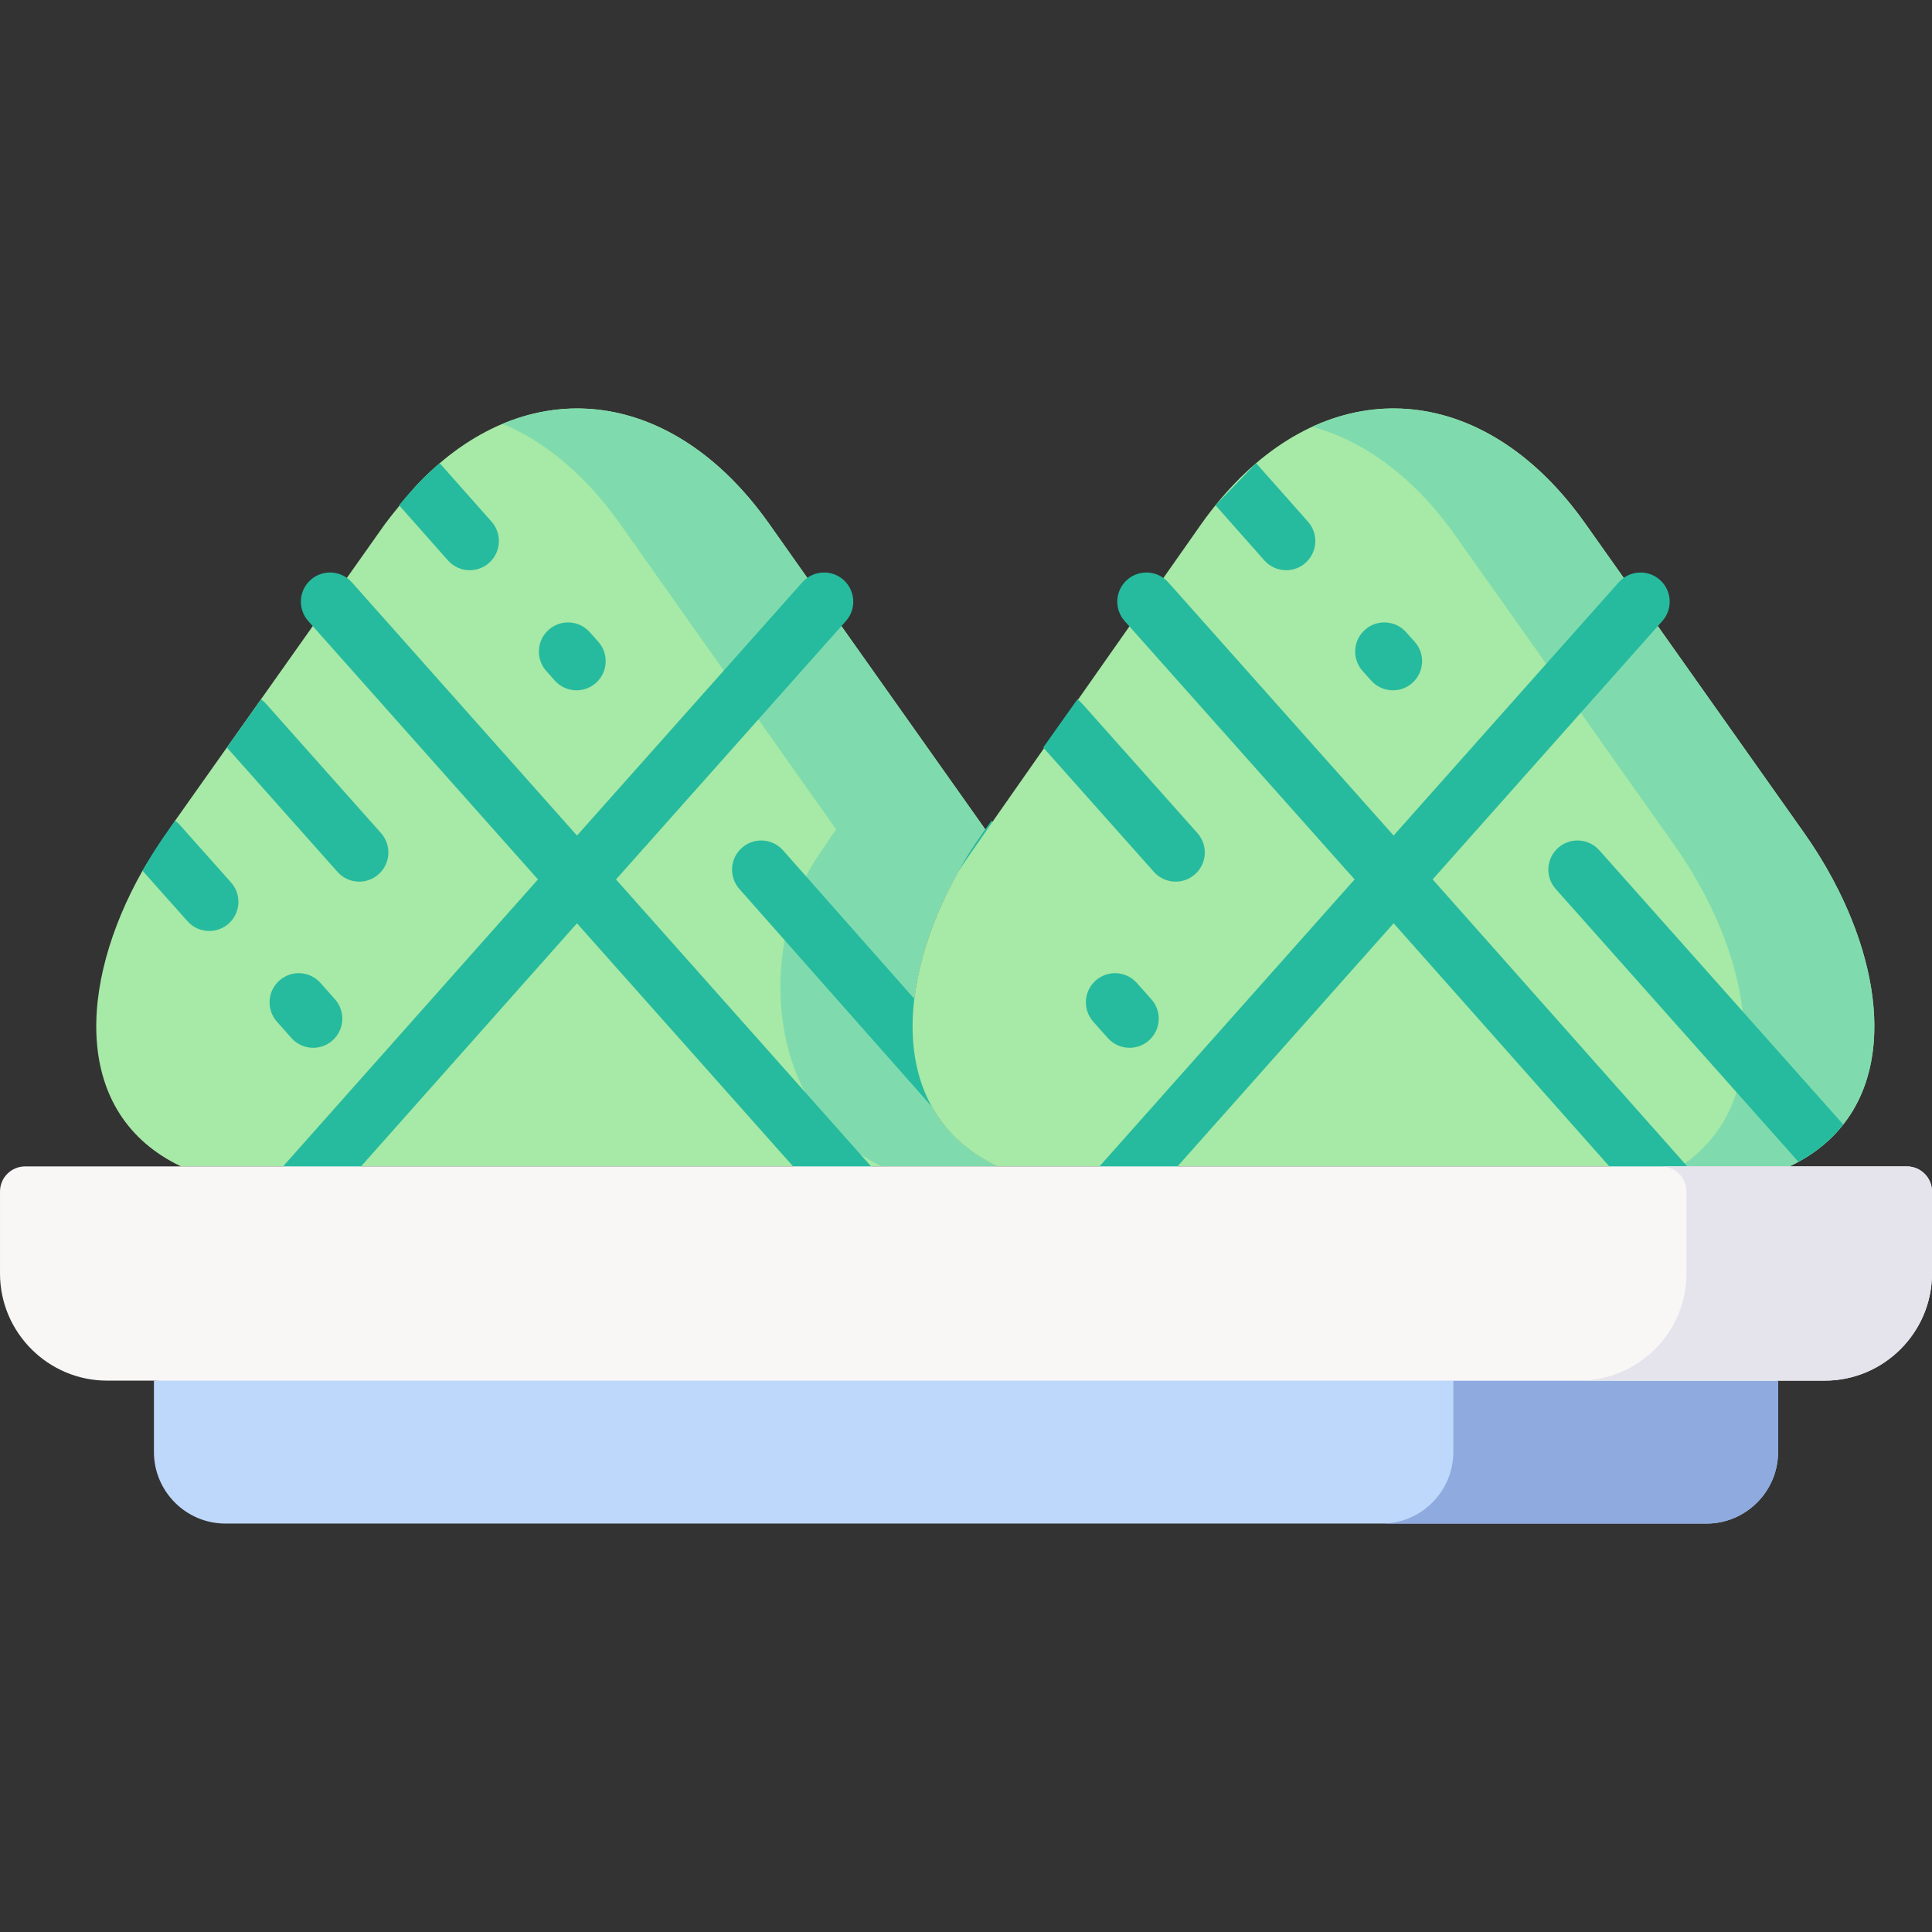 <svg id="Layer_1" enable-background="new 0 0 512 512" height="512" viewBox="0 0 512 512" width="512" xmlns="http://www.w3.org/2000/svg"><rect x="0" y="0" width="512" height="512" fill="#333333" stroke="none"/><g><g clip-rule="evenodd" fill="#a7e9a6" fill-rule="evenodd"><path d="m218.398 159.45-14.598-20.676c-24.323-34.377-59.555-39.734-87.277-16.019-1.916 1.617-3.781 3.389-5.614 5.295-1.751 1.823-7.613 9.035-8.818 10.724l-55.692 78.726s-7.314 10.91-8.633 13.248c-17.008 30.102-18.677 64.603 10.209 78.366h37.262l67.693-76.11z"/><path d="m241.968 275.703c-1.11-16.208 5.286-35.073 16.353-51.864.73-1.081 1.46-2.132 2.219-3.212l.584-.818-42.723-60.362-65.471 73.562-67.69 76.103h135.41 43.686c-14.571-6.951-21.375-19.158-22.368-33.409z"/></g><g><path clip-rule="evenodd" d="m241.968 275.703c-1.11-16.208 5.286-35.073 16.353-51.864.73-1.081 1.46-2.132 2.219-3.212l.584-.818-42.723-60.362-21.989 24.735 25.172 35.628-.584.818c-.73 1.081-1.46 2.132-2.19 3.212-3.417 5.169-4.03 5.695-6.483 11.126-10.863 24.151-6.687 60.8 21.376 74.146h30.633c-14.571-6.951-21.375-19.158-22.368-33.409z" fill="#7fdbae" fill-rule="evenodd"/></g><g><path clip-rule="evenodd" d="m218.402 159.447-14.601-20.676c-19.653-27.772-46.431-36.591-70.611-26.458 11.243 4.702 21.931 13.55 31.1 26.458l14.601 20.676 17.521 24.735z" fill="#7fdbae" fill-rule="evenodd"/></g><g><path d="m100.329 231.686c-1.473 1.308-3.297 1.957-5.13 1.957-2.132 0-4.244-.876-5.769-2.596l-29.298-32.945 4.584-6.469 4.461-6.305c.474.33.907.721 1.308 1.164l30.483 34.284c2.843 3.194 2.555 8.077-.639 10.91z" fill="#26bb9e"/></g><g><path d="m130.277 138.259-13.588-15.329c-.051-.062-.113-.124-.165-.175-1.916 1.617-3.781 3.389-5.614 5.295-1.751 1.823-3.472 3.77-5.141 5.851l12.939 14.608c1.525 1.72 3.647 2.606 5.779 2.606 1.823 0 3.657-.649 5.12-1.947 3.194-2.832 3.492-7.715.67-10.909zm28.299 31.833-2.256-2.534c-2.823-3.194-7.706-3.492-10.899-.67-3.204 2.833-3.492 7.716-.67 10.91l2.246 2.534c1.525 1.731 3.657 2.606 5.79 2.606 1.823 0 3.647-.639 5.12-1.937 3.193-2.822 3.492-7.705.669-10.909z" fill="#26bb9e"/></g><g><path d="m82.995 277.677c-2.136 0-4.262-.88-5.789-2.606l-3.825-4.322c-2.828-3.195-2.531-8.078.665-10.906 3.195-2.828 8.078-2.53 10.906.665l3.825 4.322c2.828 3.195 2.531 8.078-.665 10.906-1.469 1.301-3.297 1.941-5.117 1.941z" fill="#26bb9e"/></g><g><path d="m60.595 244.77c-1.473 1.308-3.307 1.947-5.141 1.947-2.122 0-4.244-.865-5.769-2.586l-11.919-13.382c1.319-2.339 2.73-4.646 4.224-6.912.701-1.082 1.432-2.132 2.194-3.214l2.215-3.121c.474.33.907.721 1.308 1.174l13.516 15.185c2.844 3.182 2.556 8.065-.628 10.909z" fill="#26bb9e"/></g><g><path d="m276.954 244.77c-1.473 1.308-3.307 1.947-5.141 1.947-2.122 0-4.244-.865-5.769-2.586l-11.94-13.403c1.319-2.328 2.72-4.626 4.213-6.892.731-1.082 1.463-2.132 2.225-3.214l.577-.814 1.638-2.308c.474.33.907.721 1.308 1.174l13.516 15.185c2.845 3.184 2.556 8.067-.627 10.911z" fill="#26bb9e"/></g><path d="m235.169 313.961-71.923-80.899 60.928-68.479c2.837-3.188 2.552-8.072-.636-10.908-3.189-2.838-8.072-2.552-10.908.636l-59.722 67.123-59.677-67.124c-2.838-3.189-7.722-3.472-10.908-.635-3.188 2.837-3.472 7.72-.635 10.908l60.878 68.475-71.863 80.903c-2.837 3.188-2.552 8.072.636 10.908 1.472 1.31 3.306 1.954 5.133 1.954 2.129 0 4.248-.875 5.775-2.591l70.656-79.547 70.722 79.548c1.527 1.716 3.645 2.59 5.774 2.59 1.827 0 3.661-.644 5.134-1.955 3.189-2.836 3.473-7.719.636-10.907z" fill="#26bb9e"/><g><path d="m255.026 298.473c-2.129 0-4.248-.875-5.775-2.591l-53.295-60.279c-2.837-3.188-2.551-8.072.637-10.908s8.072-2.551 10.908.637l53.295 60.279c2.837 3.188 2.551 8.072-.637 10.908-1.472 1.31-3.306 1.954-5.133 1.954z" fill="#26bb9e"/></g><g><path clip-rule="evenodd" d="m59.718 403.758h392.564c10.396 0 18.923-8.527 18.923-18.953v-18.923l-206.152-15.75-224.257 15.75v18.923c-.001 10.426 8.497 18.953 18.922 18.953z" fill="#bed8fb" fill-rule="evenodd"/></g><g><path clip-rule="evenodd" d="m471.205 384.805v-18.923h-52.681-33.378v18.923c0 10.425-8.527 18.953-18.923 18.953h86.059c10.396 0 18.923-8.527 18.923-18.953z" fill="#8eaadf" fill-rule="evenodd"/></g><path clip-rule="evenodd" d="m478.038 220.627-43.277-61.18-14.63-20.676c-25.99-36.737-64.449-40.329-92.863-10.717-3.066 3.183-6.045 6.775-8.848 10.717 0 0-62.996 89.629-64.315 91.957-8.437 14.938-13.094 30.947-12.136 44.978.989 14.247 7.798 26.455 22.365 33.409h37.231l67.723-76.108.002.002-67.72 76.103h135.439 37.233c32.21-15.332 26.457-56.45 3.796-88.485z" fill="#a7e9a6" fill-rule="evenodd"/><g><path clip-rule="evenodd" d="m420.13 138.771c-20.149-28.473-47.775-37.029-72.421-25.669 13.754 3.68 26.983 13.287 37.992 28.852l14.63 20.646 13.988 19.8 20.441-22.953z" fill="#7fdbae" fill-rule="evenodd"/></g><g><path clip-rule="evenodd" d="m488.481 298.009c-3.029 3.853-6.964 7.201-11.878 9.89-.762.433-1.545.834-2.359 1.216h-28.855c7.52-5.038 12.321-11.837 14.804-19.666.968-3.029 1.586-6.212 1.875-9.509.34-3.822.258-7.798-.227-11.878-1.679-14.556-8.344-30.298-18.234-44.277l-29.288-41.382 20.439-22.952 43.278 61.172c18.419 26.032 25.661 58.071 10.445 77.386z" fill="#7fdbae" fill-rule="evenodd"/></g><g><path d="m316.698 231.686c-1.473 1.308-3.307 1.957-5.141 1.957-2.122 0-4.244-.876-5.769-2.596l-29.319-32.945 4.574-6.469 4.471-6.305c.464.33.907.721 1.298 1.164l30.514 34.284c2.844 3.184 2.556 8.067-.628 10.91z" fill="#26bb9e"/></g><g><path d="m374.893 170.061-2.277-2.545c-2.843-3.173-7.737-3.441-10.91-.597-3.173 2.854-3.441 7.737-.597 10.91l2.277 2.545c1.535 1.7 3.637 2.565 5.759 2.565 1.834 0 3.678-.649 5.151-1.968 3.183-2.854 3.451-7.737.597-10.91zm-42.021-47.316c.062.062.113.124.175.185l13.588 15.329c2.823 3.194 2.524 8.077-.67 10.91-1.463 1.298-3.297 1.947-5.12 1.947-2.132 0-4.255-.886-5.779-2.606l-12.939-14.608z" fill="#26bb9e"/></g><g><path d="m488.481 298.009c-3.029 3.853-6.964 7.201-11.878 9.89l-16.411-18.451-47.903-53.848c-2.843-3.183-2.555-8.066.628-10.91 3.194-2.833 8.077-2.545 10.91.639l38.014 42.732z" fill="#26bb9e"/></g><g><path d="m299.353 277.677c-2.126 0-4.242-.872-5.769-2.583l-3.855-4.322c-2.841-3.185-2.561-8.069.623-10.909 3.185-2.84 8.069-2.561 10.909.623l3.855 4.322c2.841 3.185 2.561 8.069-.623 10.909-1.473 1.313-3.31 1.96-5.14 1.96z" fill="#26bb9e"/></g><path d="m453.566 316.342-73.902-83.291 60.868-68.468c2.837-3.188 2.552-8.071-.635-10.908-3.188-2.837-8.072-2.552-10.908.635l-59.668 67.118-59.731-67.118c-2.838-3.189-7.722-3.472-10.908-.635-3.188 2.837-3.472 7.72-.635 10.908l60.937 68.474-71.924 80.904c-2.837 3.188-2.552 8.071.635 10.908 1.472 1.31 3.306 1.955 5.134 1.955 2.128 0 4.248-.875 5.774-2.59l70.724-79.554 72.696 81.936c1.527 1.716 3.645 2.59 5.774 2.59 1.827 0 3.661-.644 5.134-1.955 3.188-2.837 3.472-7.721.635-10.909z" fill="#26bb9e"/><g><path clip-rule="evenodd" d="m40.795 365.882h430.409 12.382c15.623 0 28.414-12.762 28.414-28.385v-21.727c0-3.68-3.008-6.658-6.658-6.658h-31.1-37.233-135.439-37.233-43.686-135.41-37.262-41.321c-3.679-.001-6.658 2.978-6.658 6.658v21.727c0 15.624 12.761 28.385 28.384 28.385z" fill="#f9f6f6" fill-rule="evenodd"/></g><g><path clip-rule="evenodd" d="m512 337.497v-21.727c0-3.68-3.008-6.658-6.658-6.658h-31.1-28.852-5.11c3.65 0 6.658 2.979 6.658 6.658v21.727c0 15.624-12.79 28.385-28.414 28.385h52.681 12.382c15.623 0 28.413-12.762 28.413-28.385z" fill="#e5e4ed" fill-rule="evenodd"/></g></g></svg>